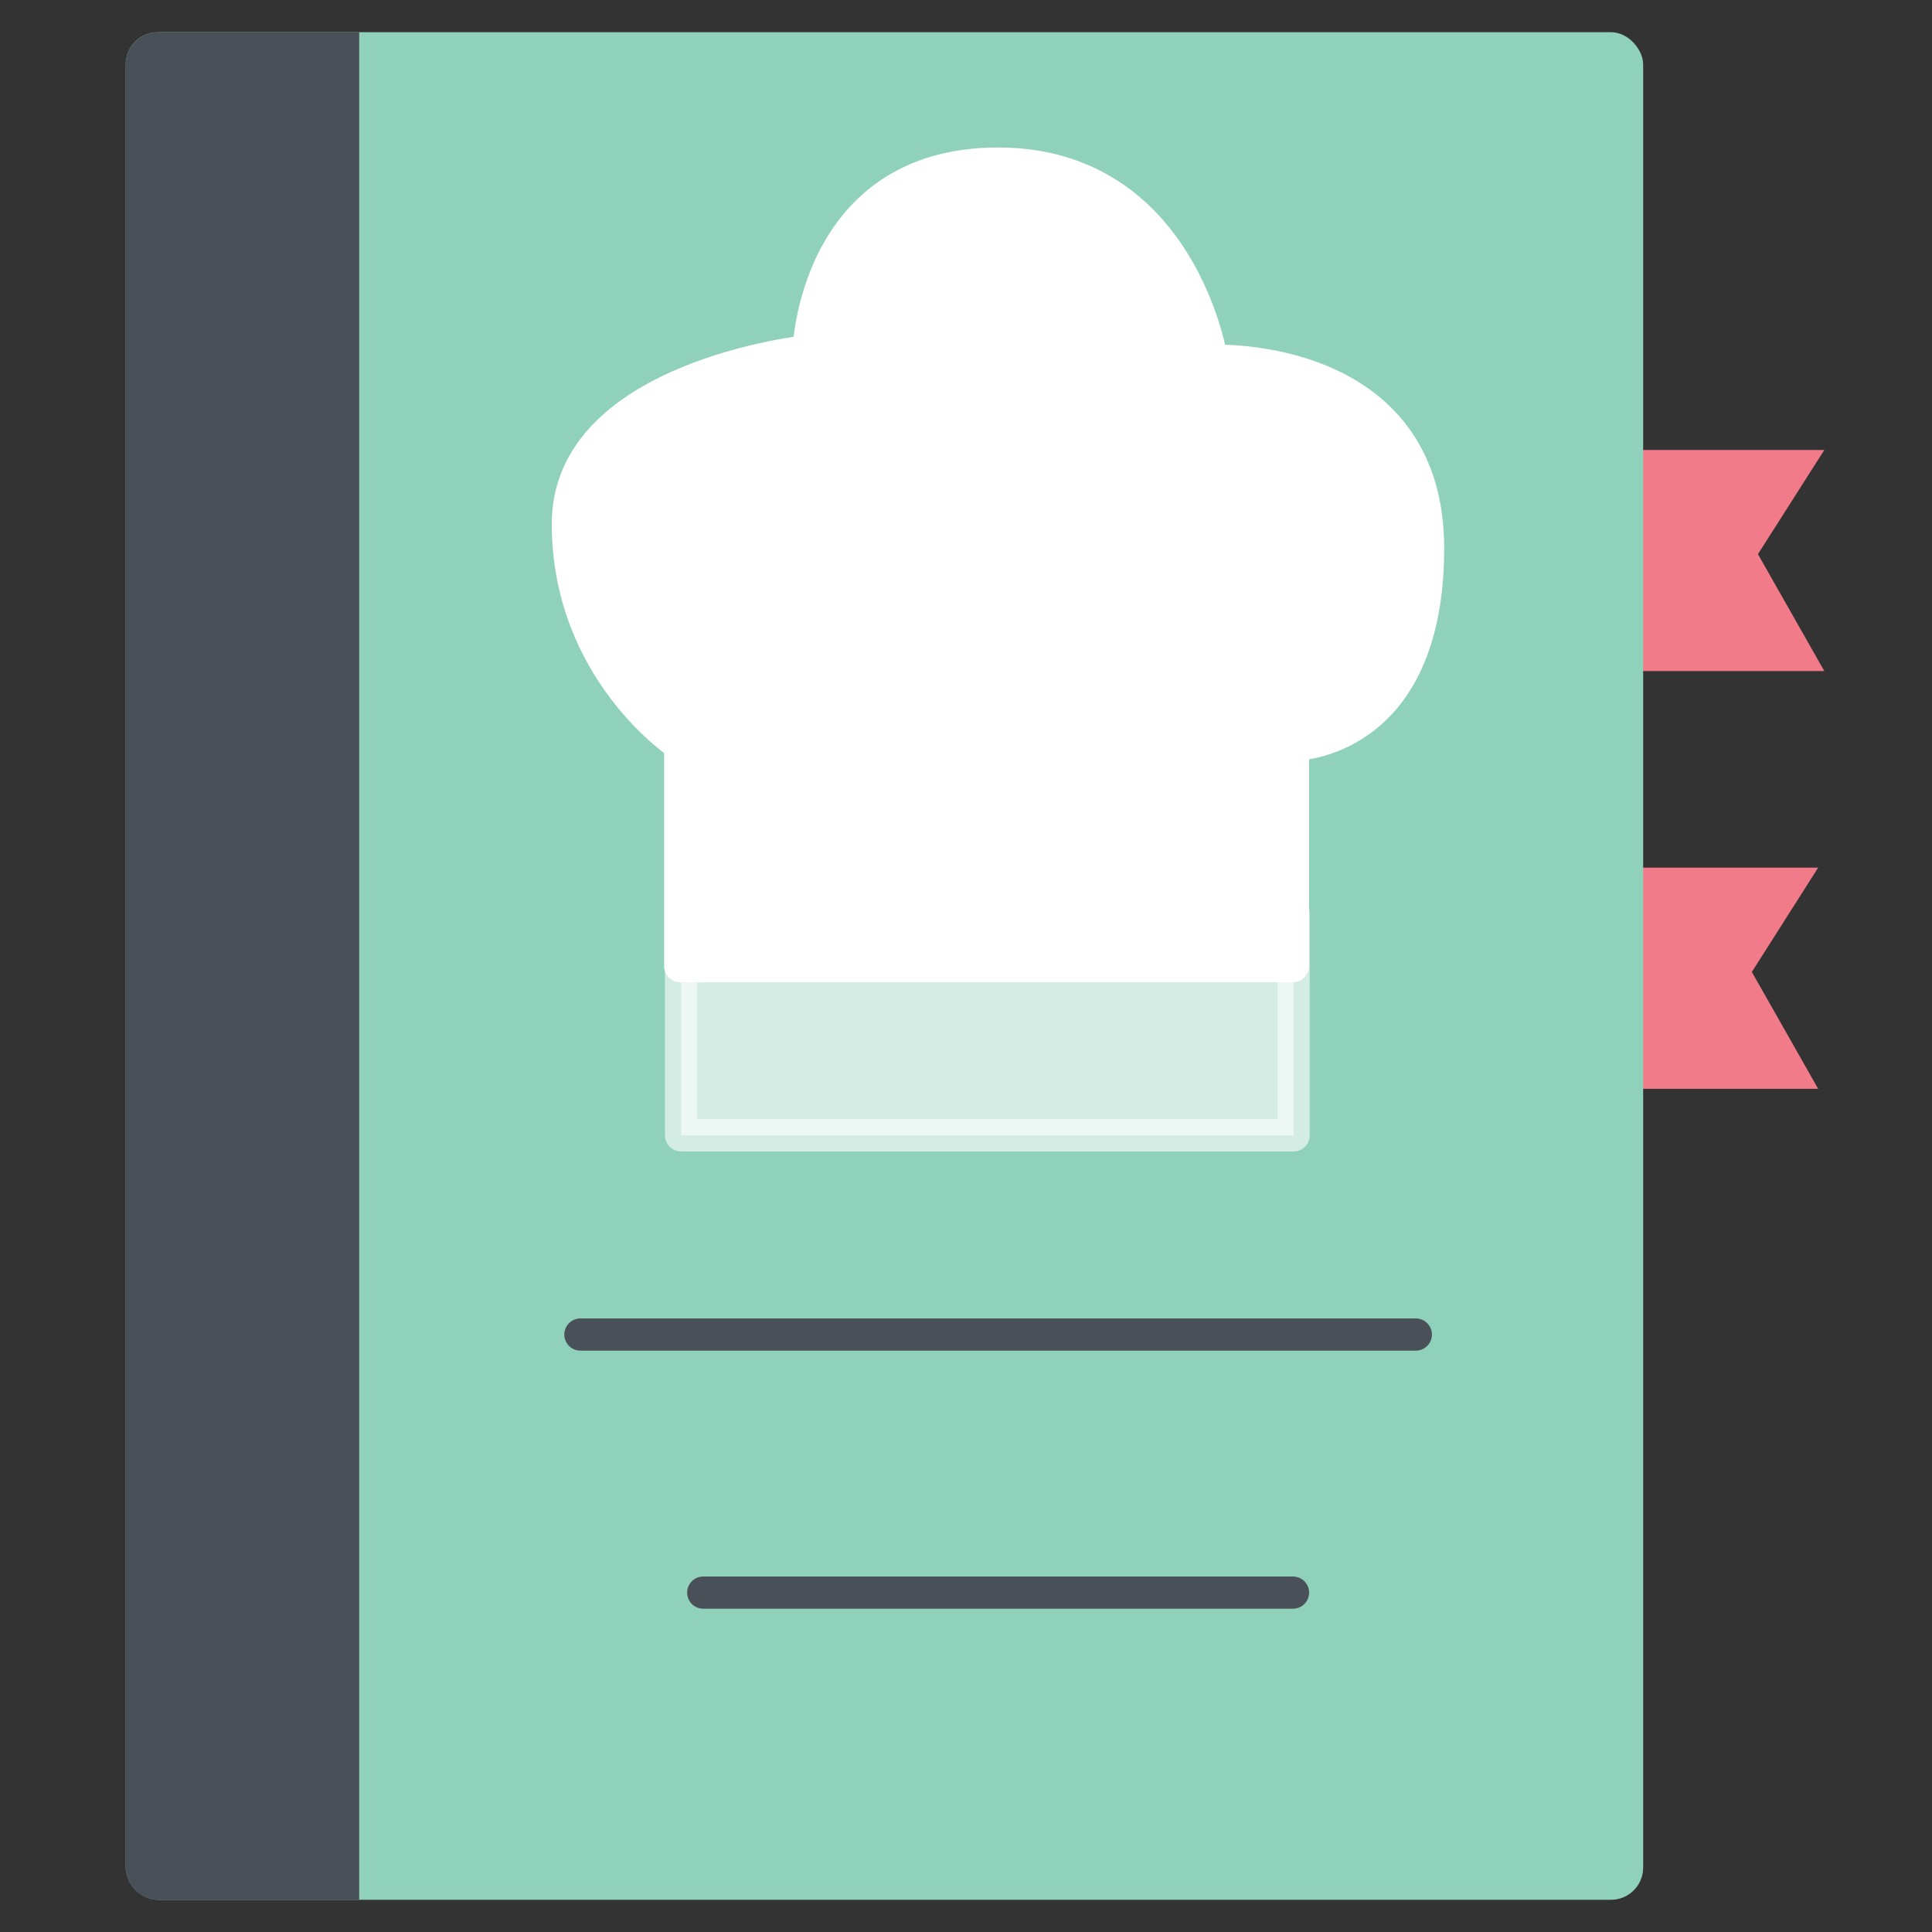 <?xml version="1.0" encoding="UTF-8"?><svg id="Layer_1" xmlns="http://www.w3.org/2000/svg" viewBox="0 0 120 120"><rect x="0" y="0" width="120" height="120" fill="#333333" stroke="none"/><defs><style>.cls-1,.cls-2{fill:#fff;stroke:#fff;}.cls-1,.cls-2,.cls-3{stroke-linecap:round;stroke-linejoin:round;stroke-width:2px;}.cls-2{opacity:.6;}.cls-4{fill:#4a5058;}.cls-3{fill:none;stroke:#4a5058;}.cls-5{fill:#f17b88;}.cls-6{fill:#90d1bb;}</style></defs><polygon class="cls-5" points="100.53 53.89 112.93 53.89 108.81 60.37 112.93 67.63 100.53 67.63 100.53 53.89"/><polygon class="cls-5" points="100.92 27.95 113.31 27.95 109.19 34.42 113.31 41.68 100.92 41.68 100.92 27.95"/><rect class="cls-6" x="7.81" y="2" width="94.25" height="116" rx="2" ry="2"/><path class="cls-4" d="m9.81,2h12.5v116h-12.5c-1.1,0-2-.9-2-2V4c0-1.1.9-2,2-2Z"/><path class="cls-3" d="m87.94,82.89h-51.89,51.89Z"/><path class="cls-3" d="m80.31,98.92h-36.63,36.63Z"/><path class="cls-1" d="m80.31,60v-13.74s8.39.06,8.39-12.21-13.42-11.64-13.42-11.64c0,0-1.85-12.25-13.29-12.25s-11.77,11.64-11.77,11.64c0,0-14.95,1.57-14.95,10.73s6.98,13.74,6.98,13.74v13.74h38.05Z"/><rect class="cls-2" x="42.3" y="56.78" width="38.05" height="13.74"/></svg>